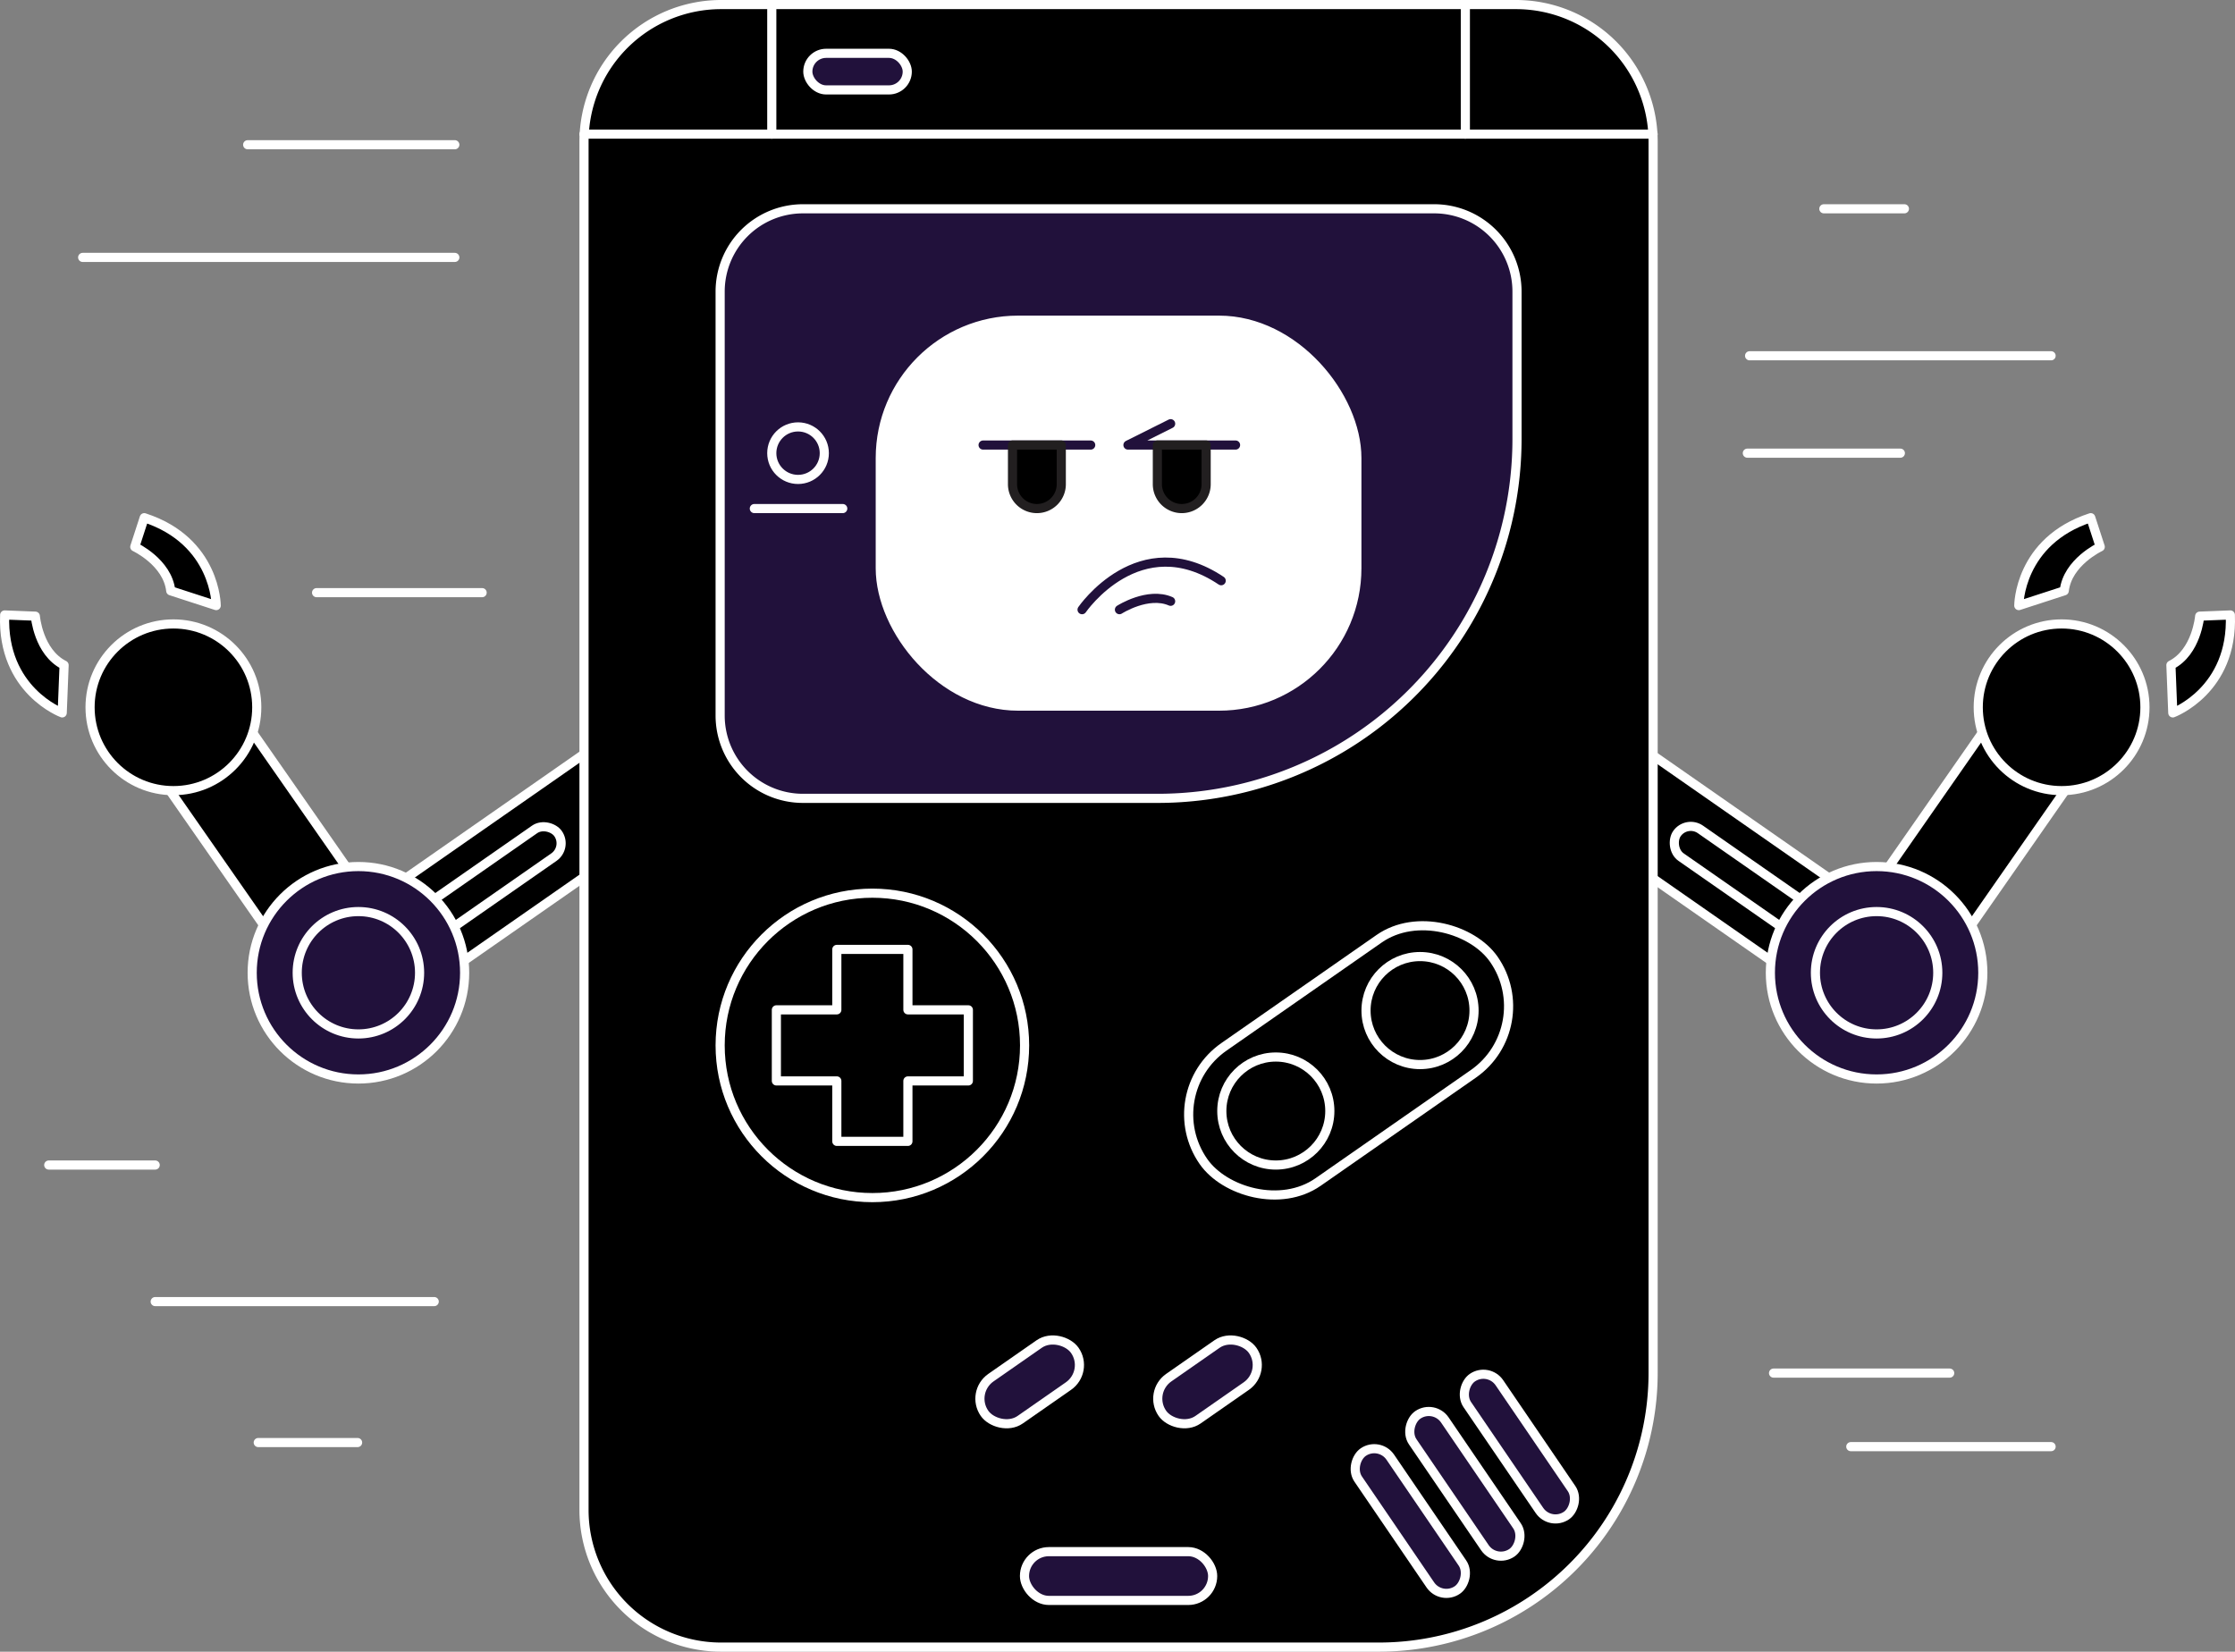 <?xml version="1.0" encoding="UTF-8"?>
<svg xmlns="http://www.w3.org/2000/svg" width="244.501" height="180.701" viewBox="0 0 244.501 180.701">
  <rect x="0" y="0" width="244.501" height="180.701" fill="#808080" stroke="none"/>
  <g id="Component_5_1" data-name="Component 5 – 1" transform="translate(0.501 0.5)">
    <g id="Group_324" data-name="Group 324" transform="translate(169.236 56.138)">
      <rect id="Rectangle_108" data-name="Rectangle 108" width="42.111" height="11.04" rx="5.52" transform="translate(6.312 22.68) rotate(34.869)" stroke-width="1" stroke="#fff" stroke-linecap="round" stroke-linejoin="round"/>
      <rect id="Rectangle_109" data-name="Rectangle 109" width="42.111" height="11.04" rx="5.52" transform="translate(61.004 22.92) rotate(124.869)" stroke-width="1" stroke="#fff" stroke-linecap="round" stroke-linejoin="round"/>
      <circle id="Ellipse_215" data-name="Ellipse 215" cx="9.118" cy="9.118" r="9.118" transform="translate(46.676 11.624)" stroke-width="1" stroke="#fff" stroke-linecap="round" stroke-linejoin="round"/>
      <path id="Path_1084" data-name="Path 1084" d="M-1110.572,2342.593s0-7.056,7.872-9.615l1.037,3.191s-3.582,1.667-3.937,4.808Z" transform="translate(1161.684 -2332.978)" stroke="#fff" stroke-linecap="round" stroke-linejoin="round" stroke-width="1"/>
      <path id="Path_1085" data-name="Path 1085" d="M-1077.181,2364.91s6.62-2.442,6.294-10.715l-3.352.132s-.324,3.938-3.147,5.357Z" transform="translate(1145.14 -2343.555)" stroke="#fff" stroke-linecap="round" stroke-linejoin="round" stroke-width="1"/>
      <rect id="Rectangle_110" data-name="Rectangle 110" width="23.739" height="3.696" rx="1.848" transform="translate(14.768 33.048) rotate(34.869)" stroke-width="1" stroke="#fff" stroke-linecap="round" stroke-linejoin="round"/>
      <circle id="Ellipse_216" data-name="Ellipse 216" cx="11.621" cy="11.621" r="11.621" transform="translate(23.935 38.165)" stroke-width="1" stroke="#fff" stroke-linecap="round" stroke-linejoin="round" fill="#21113b"/>
      <circle id="Ellipse_217" data-name="Ellipse 217" cx="6.693" cy="6.693" r="6.693" transform="translate(28.863 43.092)" stroke-width="1" stroke="#fff" stroke-linecap="round" stroke-linejoin="round" fill="#21113b"/>
    </g>
    <g id="Group_325" data-name="Group 325" transform="translate(0 56.138)">
      <rect id="Rectangle_111" data-name="Rectangle 111" width="42.111" height="11.04" rx="5.52" transform="translate(74.264 31.737) rotate(145.131)" stroke-width="1" stroke="#fff" stroke-linecap="round" stroke-linejoin="round"/>
      <rect id="Rectangle_112" data-name="Rectangle 112" width="42.111" height="11.04" rx="5.52" transform="translate(22.318 16.609) rotate(55.131)" stroke-width="1" stroke="#fff" stroke-linecap="round" stroke-linejoin="round"/>
      <circle id="Ellipse_218" data-name="Ellipse 218" cx="9.118" cy="9.118" r="9.118" transform="translate(9.352 11.624)" stroke-width="1" stroke="#fff" stroke-linecap="round" stroke-linejoin="round"/>
      <path id="Path_1086" data-name="Path 1086" d="M-1512.67,2342.593s0-7.056-7.872-9.615l-1.037,3.191s3.582,1.667,3.936,4.808Z" transform="translate(1535.822 -2332.978)" stroke="#fff" stroke-linecap="round" stroke-linejoin="round" stroke-width="1"/>
      <path id="Path_1087" data-name="Path 1087" d="M-1543.677,2364.91s-6.619-2.442-6.294-10.715l3.353.132s.323,3.938,3.147,5.357Z" transform="translate(1549.982 -2343.555)" stroke="#fff" stroke-linecap="round" stroke-linejoin="round" stroke-width="1"/>
      <rect id="Rectangle_113" data-name="Rectangle 113" width="23.739" height="3.696" rx="1.848" transform="translate(61.609 36.08) rotate(145.131)" stroke-width="1" stroke="#fff" stroke-linecap="round" stroke-linejoin="round"/>
      <circle id="Ellipse_219" data-name="Ellipse 219" cx="11.621" cy="11.621" r="11.621" transform="translate(27.087 38.165)" stroke-width="1" stroke="#fff" stroke-linecap="round" stroke-linejoin="round" fill="#21113b"/>
      <circle id="Ellipse_220" data-name="Ellipse 220" cx="6.693" cy="6.693" r="6.693" transform="translate(32.014 43.092)" stroke-width="1" stroke="#fff" stroke-linecap="round" stroke-linejoin="round" fill="#21113b"/>
    </g>
    <g id="Group_332" data-name="Group 332" transform="translate(63.388)">
      <path id="Rectangle_114" data-name="Rectangle 114" d="M15,0h86.956a15,15,0,0,1,15,15V149.7a30,30,0,0,1-30,30H15a15,15,0,0,1-15-15V15A15,15,0,0,1,15,0Z" stroke="#fff" stroke-linecap="round" stroke-linejoin="round" stroke-width="1"/>
      <path id="Rectangle_115" data-name="Rectangle 115" d="M9.057,0h69.06a9.057,9.057,0,0,1,9.057,9.057V25.193A39.306,39.306,0,0,1,47.867,64.5H9.057A9.057,9.057,0,0,1,0,55.442V9.057A9.057,9.057,0,0,1,9.057,0Z" transform="translate(14.892 22.343)" fill="#21113b" stroke="#fff" stroke-linecap="round" stroke-linejoin="round" stroke-width="1"/>
      <rect id="Rectangle_116" data-name="Rectangle 116" width="52.136" height="42.221" rx="15.076" transform="translate(32.41 34.53)" stroke-width="1" stroke="#fff" stroke-linecap="round" stroke-linejoin="round" fill="#fff"/>
      <circle id="Ellipse_221" data-name="Ellipse 221" cx="16.653" cy="16.653" r="16.653" transform="translate(14.892 97.217)" stroke-width="1" stroke="#fff" stroke-linecap="round" stroke-linejoin="round"/>
      <g id="Group_326" data-name="Group 326" transform="translate(62.613 97.065)">
        <rect id="Rectangle_117" data-name="Rectangle 117" width="38.688" height="18.01" rx="9.005" transform="matrix(0.821, -0.572, 0.572, 0.821, 0, 22.115)" stroke-width="1" stroke="#fff" stroke-linecap="round" stroke-linejoin="round"/>
        <circle id="Ellipse_222" data-name="Ellipse 222" cx="5.908" cy="5.908" r="5.908" transform="translate(7.16 18.078)" stroke-width="1" stroke="#fff" stroke-linecap="round" stroke-linejoin="round"/>
        <circle id="Ellipse_223" data-name="Ellipse 223" cx="5.908" cy="5.908" r="5.908" transform="translate(22.936 7.087)" stroke-width="1" stroke="#fff" stroke-linecap="round" stroke-linejoin="round"/>
      </g>
      <g id="Group_327" data-name="Group 327" transform="translate(42.212 144.944)">
        <rect id="Rectangle_118" data-name="Rectangle 118" width="12.035" height="5.602" rx="2.801" transform="matrix(0.821, -0.572, 0.572, 0.821, 0, 6.88)" stroke-width="1" stroke="#fff" stroke-linecap="round" stroke-linejoin="round" fill="#21113b"/>
      </g>
      <g id="Group_328" data-name="Group 328" transform="translate(61.667 144.944)">
        <rect id="Rectangle_119" data-name="Rectangle 119" width="12.035" height="5.602" rx="2.801" transform="matrix(0.821, -0.572, 0.572, 0.821, 0, 6.88)" stroke-width="1" stroke="#fff" stroke-linecap="round" stroke-linejoin="round" fill="#21113b"/>
      </g>
      <g id="Group_329" data-name="Group 329" transform="translate(89.461 153.094)">
        <rect id="Rectangle_120" data-name="Rectangle 120" width="18.269" height="4.252" rx="2.126" transform="matrix(0.563, 0.826, -0.826, 0.563, 3.514, 0)" stroke-width="1" stroke="#fff" stroke-linecap="round" stroke-linejoin="round" fill="#21113b"/>
      </g>
      <g id="Group_330" data-name="Group 330" transform="translate(95.43 149.021)">
        <rect id="Rectangle_121" data-name="Rectangle 121" width="18.269" height="4.252" rx="2.126" transform="matrix(0.563, 0.826, -0.826, 0.563, 3.514, 0)" stroke-width="1" stroke="#fff" stroke-linecap="round" stroke-linejoin="round" fill="#21113b"/>
      </g>
      <g id="Group_331" data-name="Group 331" transform="translate(83.493 157.166)">
        <rect id="Rectangle_122" data-name="Rectangle 122" width="18.269" height="4.252" rx="2.126" transform="matrix(0.563, 0.826, -0.826, 0.563, 3.514, 0)" stroke-width="1" stroke="#fff" stroke-linecap="round" stroke-linejoin="round" fill="#21113b"/>
      </g>
      <path id="Path_1088" data-name="Path 1088" d="M-1360.61,2433.777h-6.613v-6.613H-1375v6.613h-6.613v7.776H-1375v6.613h7.776v-6.613h6.613Z" transform="translate(1402.656 -2323.796)" stroke="#fff" stroke-linecap="round" stroke-linejoin="round" stroke-width="1"/>
      <rect id="Rectangle_123" data-name="Rectangle 123" width="20.584" height="5.336" rx="2.668" transform="translate(48.186 169.256)" stroke-width="1" stroke="#fff" stroke-linecap="round" stroke-linejoin="round" fill="#21113b"/>
      <rect id="Rectangle_124" data-name="Rectangle 124" width="10.877" height="4.002" rx="2.001" transform="translate(24.485 5.334)" stroke-width="1" stroke="#fff" stroke-linecap="round" stroke-linejoin="round" fill="#21113b"/>
      <line id="Line_241" data-name="Line 241" x2="116.956" transform="translate(0 14.174)" fill="#c3baf4" stroke="#fff" stroke-linecap="round" stroke-linejoin="round" stroke-width="1"/>
      <line id="Line_242" data-name="Line 242" y1="14.174" transform="translate(20.541)" fill="#c3baf4" stroke="#fff" stroke-linecap="round" stroke-linejoin="round" stroke-width="1"/>
      <line id="Line_243" data-name="Line 243" y1="14.174" transform="translate(96.415)" fill="#c3baf4" stroke="#fff" stroke-linecap="round" stroke-linejoin="round" stroke-width="1"/>
      <circle id="Ellipse_224" data-name="Ellipse 224" cx="2.873" cy="2.873" r="2.873" transform="translate(20.541 46.205)" stroke-width="1" stroke="#fff" stroke-linecap="round" stroke-linejoin="round" fill="#21113b"/>
      <line id="Line_244" data-name="Line 244" x2="9.672" transform="translate(18.632 55.139)" fill="#c3baf4" stroke="#fff" stroke-linecap="round" stroke-linejoin="round" stroke-width="1"/>
    </g>
    <g id="Group_333" data-name="Group 333" transform="translate(107.046 48.19)">
      <line id="Line_245" data-name="Line 245" x2="11.772" transform="translate(0 0)" fill="#fff" stroke="#21113b" stroke-linecap="round" stroke-linejoin="round" stroke-width="1"/>
      <path id="Rectangle_125" data-name="Rectangle 125" d="M0,0H5.336a0,0,0,0,1,0,0V4.281A2.668,2.668,0,0,1,2.668,6.949h0A2.668,2.668,0,0,1,0,4.281V0A0,0,0,0,1,0,0Z" transform="translate(3.218 0)" stroke="#221f20" stroke-linecap="round" stroke-linejoin="round" stroke-width="1"/>
    </g>
    <g id="Group_334" data-name="Group 334" transform="translate(122.893 45.855)">
      <path id="Path_1089" data-name="Path 1089" d="M-1293.142,2314.807h-11.772l4.67-2.334" transform="translate(1304.914 -2312.473)" fill="none" stroke="#21113b" stroke-linecap="round" stroke-linejoin="round" stroke-width="1"/>
      <path id="Rectangle_126" data-name="Rectangle 126" d="M0,0H5.336a0,0,0,0,1,0,0V4.281A2.668,2.668,0,0,1,2.668,6.949h0A2.668,2.668,0,0,1,0,4.281V0A0,0,0,0,1,0,0Z" transform="translate(3.218 2.335)" stroke="#221f20" stroke-linecap="round" stroke-linejoin="round" stroke-width="1"/>
    </g>
    <path id="Path_1090" data-name="Path 1090" d="M-1299.7,2344.7c-8.958-6-15.221,3.168-15.221,3.168" transform="translate(1432.794 -2281.667)" fill="none" stroke="#21113b" stroke-linecap="round" stroke-linejoin="round" stroke-width="1"/>
    <path id="Path_1091" data-name="Path 1091" d="M-1306.77,2351.811s3.113-2,5.6-.917" transform="translate(1428.732 -2285.611)" fill="none" stroke="#21113b" stroke-linecap="round" stroke-linejoin="round" stroke-width="1"/>
    <line id="Line_246" data-name="Line 246" x2="40.712" transform="translate(8.542 27.661)" fill="#c3baf4" stroke="#fff" stroke-linecap="round" stroke-linejoin="round" stroke-width="1"/>
    <line id="Line_247" data-name="Line 247" x2="32.984" transform="translate(190.898 38.423)" fill="#c3baf4" stroke="#fff" stroke-linecap="round" stroke-linejoin="round" stroke-width="1"/>
    <line id="Line_248" data-name="Line 248" x1="22.662" transform="translate(26.593 15.335)" fill="#c3baf4" stroke="#fff" stroke-linecap="round" stroke-linejoin="round" stroke-width="1"/>
    <line id="Line_249" data-name="Line 249" x1="18.11" transform="translate(34.132 64.338)" fill="#c3baf4" stroke="#fff" stroke-linecap="round" stroke-linejoin="round" stroke-width="1"/>
    <line id="Line_250" data-name="Line 250" x2="16.74" transform="translate(190.651 49.078)" fill="#c3baf4" stroke="#fff" stroke-linecap="round" stroke-linejoin="round" stroke-width="1"/>
    <line id="Line_251" data-name="Line 251" x2="19.27" transform="translate(193.519 149.722)" fill="#c3baf4" stroke="#fff" stroke-linecap="round" stroke-linejoin="round" stroke-width="1"/>
    <line id="Line_252" data-name="Line 252" x2="21.914" transform="translate(201.969 157.767)" fill="#c3baf4" stroke="#fff" stroke-linecap="round" stroke-linejoin="round" stroke-width="1"/>
    <line id="Line_253" data-name="Line 253" x1="30.524" transform="translate(16.478 141.899)" fill="#c3baf4" stroke="#fff" stroke-linecap="round" stroke-linejoin="round" stroke-width="1"/>
    <line id="Line_254" data-name="Line 254" x1="11.646" transform="translate(4.831 126.959)" fill="#c3baf4" stroke="#fff" stroke-linecap="round" stroke-linejoin="round" stroke-width="1"/>
    <line id="Line_255" data-name="Line 255" x1="10.869" transform="translate(27.75 157.32)" fill="#c3baf4" stroke="#fff" stroke-linecap="round" stroke-linejoin="round" stroke-width="1"/>
    <line id="Line_256" data-name="Line 256" x2="8.813" transform="translate(199.021 22.343)" fill="#c3baf4" stroke="#fff" stroke-linecap="round" stroke-linejoin="round" stroke-width="1"/>
  </g>
</svg>
